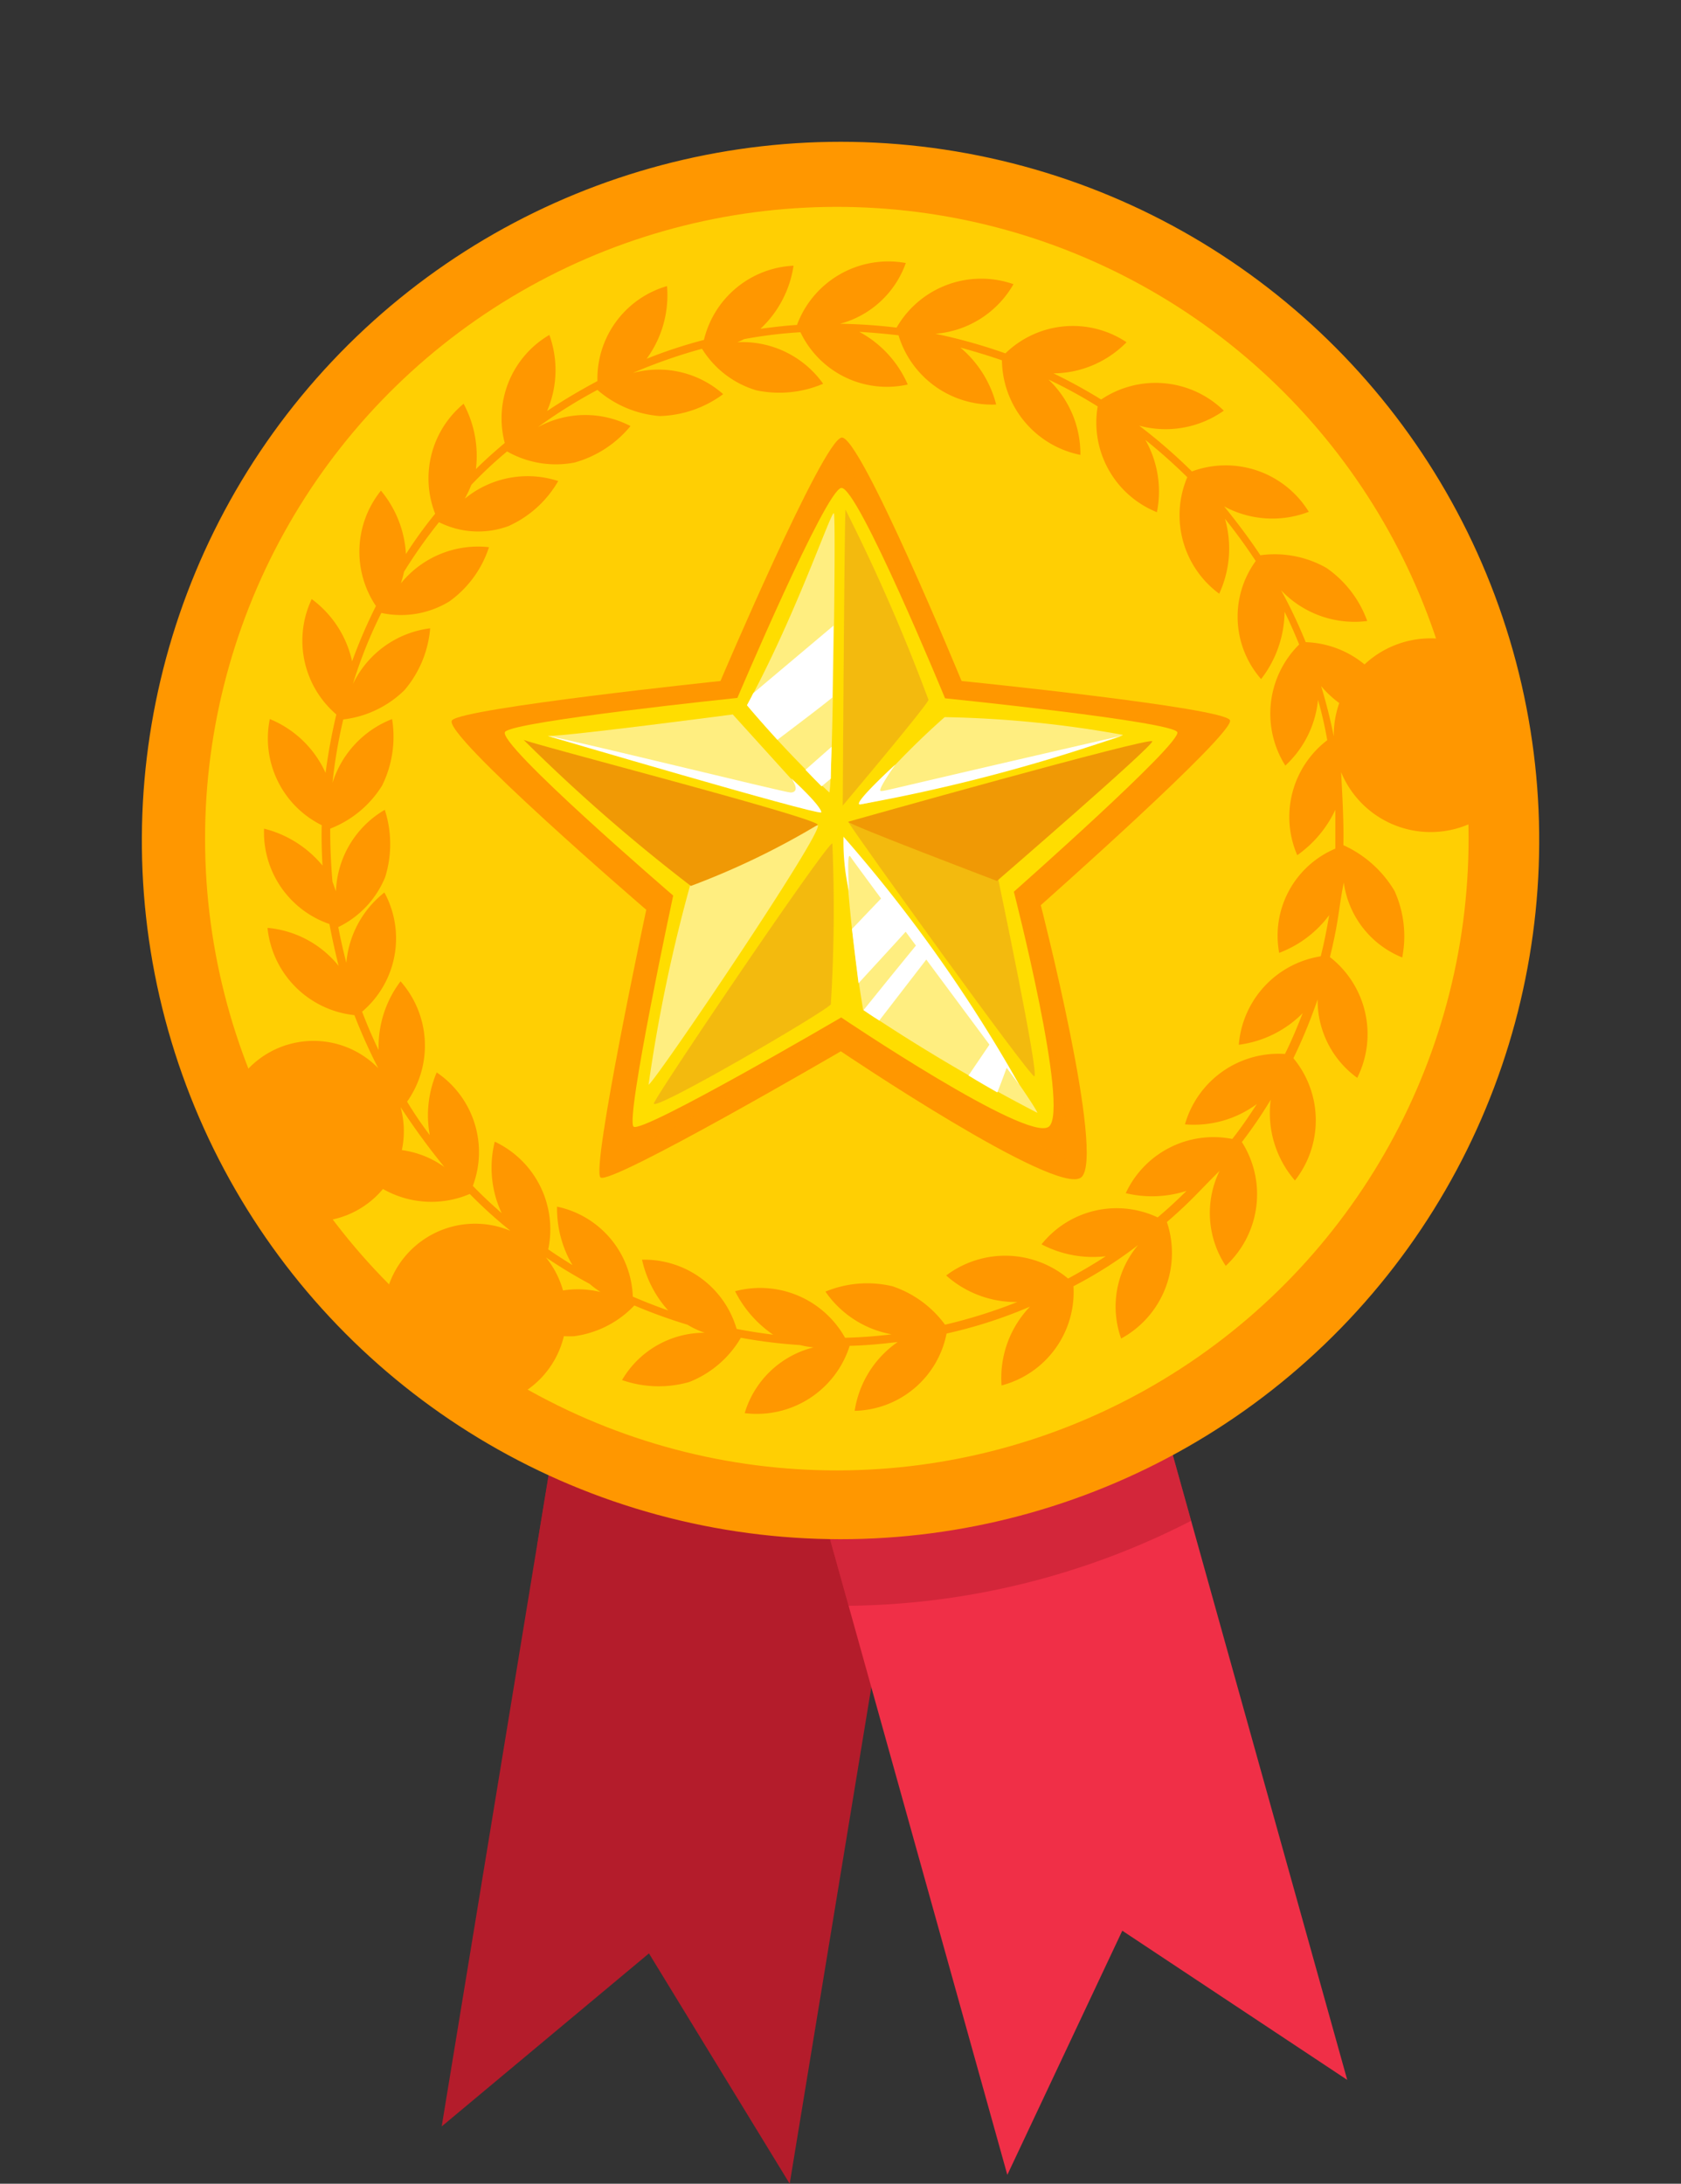 <svg id="Componente_4_1" data-name="Componente 4 – 1" xmlns="http://www.w3.org/2000/svg" width="43.717" height="56.79" viewBox="0 0 43.717 56.79">
  <rect x="0" y="0" width="43.717" height="56.79" fill="#333333" stroke="none"/>
  <g id="Grupo_1801" data-name="Grupo 1801" transform="translate(-1079.973 -588.34)">
    <path id="Caminho_2068" data-name="Caminho 2068" d="M1100.51,645.13l-3.66-5.99-5.39,4.5,5.54-33.76,9.06,1.49Z" fill="#b41c2b"/>
  </g>
  <g id="Grupo_1802" data-name="Grupo 1802" transform="translate(-1079.973 -588.34)">
    <path id="Caminho_2069" data-name="Caminho 2069" d="M1093.95,628.49a19.8,19.8,0,0,0,7.86,1.61c.4,0,.79-.01,1.18-.03l3.07-18.7-9.05-1.49Z" fill="#b41c2b"/>
  </g>
  <g id="Grupo_1803" data-name="Grupo 1803" transform="translate(-1079.973 -588.34)">
    <path id="Caminho_2070" data-name="Caminho 2070" d="M1106.17,644.9l2.99-6.35,5.85,3.88-9.2-32.95-8.83,2.47Z" fill="#f02f47"/>
  </g>
  <g id="Grupo_1804" data-name="Grupo 1804" transform="translate(-1079.973 -588.34)" opacity="0.48">
    <path id="Caminho_2071" data-name="Caminho 2071" d="M1102.04,630.1a19.932,19.932,0,0,0,8.91-2.21l-5.13-18.4-8.84,2.47Z" fill="#b41c2b"/>
  </g>
  <g id="Grupo_1805" data-name="Grupo 1805" transform="translate(-1079.973 -588.34)">
    <circle id="Elipse_38" data-name="Elipse 38" cx="18.17" cy="18.17" r="18.17" transform="translate(1079.973 623.706) rotate(-76.714)" fill="#ff9700"/>
  </g>
  <g id="Grupo_1806" data-name="Grupo 1806" transform="translate(-1079.973 -588.34)">
    <circle id="Elipse_39" data-name="Elipse 39" cx="16.43" cy="16.43" r="16.43" transform="translate(1085.016 594.015) rotate(-1.02)" fill="#ffcf03"/>
  </g>
  <g id="Grupo_1807" data-name="Grupo 1807" transform="translate(-1079.973 -588.34)">
    <path id="Caminho_2072" data-name="Caminho 2072" d="M1114.91,610.32c0-.18.02-.51-.06-1.9a2.519,2.519,0,1,0-.19-.93c-.09-.45-.2-.88-.33-1.31a2.633,2.633,0,0,0,2.01.95,2.532,2.532,0,0,0-2.41-2.09,12.819,12.819,0,0,0-.64-1.35,2.628,2.628,0,0,0,2.24.8,2.853,2.853,0,0,0-1.06-1.38,2.722,2.722,0,0,0-1.72-.33c-.29-.44-.61-.86-.94-1.27a2.636,2.636,0,0,0,2.2.14,2.536,2.536,0,0,0-3.04-1.05,14.081,14.081,0,0,0-1.37-1.19,2.622,2.622,0,0,0,2.2-.39,2.536,2.536,0,0,0-3.19-.29,13.5,13.5,0,0,0-1.24-.68,2.69,2.69,0,0,0,1.9-.81,2.514,2.514,0,0,0-3.15.29,14,14,0,0,0-1.82-.51,2.572,2.572,0,0,0,2.03-1.29,2.54,2.54,0,0,0-3.04,1.13,14.116,14.116,0,0,0-1.47-.1,2.5,2.5,0,0,0,1.71-1.58,2.534,2.534,0,0,0-2.83,1.61c-.32.02-.64.06-.95.1a2.809,2.809,0,0,0,.86-1.64,2.52,2.52,0,0,0-2.33,1.93,12.367,12.367,0,0,0-1.49.49,2.8,2.8,0,0,0,.53-1.89,2.507,2.507,0,0,0-1.81,2.47c-.45.24-.89.5-1.31.78a2.69,2.69,0,0,0,.06-1.98,2.514,2.514,0,0,0-1.16,2.81c-.26.22-.51.44-.75.68a2.867,2.867,0,0,0-.32-1.7,2.519,2.519,0,0,0-.74,2.86,11.209,11.209,0,0,0-.76,1.05,2.821,2.821,0,0,0-.65-1.65,2.53,2.53,0,0,0-.13,3,13.3,13.3,0,0,0-.62,1.44,2.739,2.739,0,0,0-1.05-1.62,2.525,2.525,0,0,0,.64,3,15.111,15.111,0,0,0-.28,1.52,2.721,2.721,0,0,0-1.45-1.4,2.518,2.518,0,0,0,1.35,2.76c-.01.34,0,.69.02,1.05a2.872,2.872,0,0,0-1.52-.96,2.522,2.522,0,0,0,1.7,2.48c.07.37.15.73.24,1.09a2.683,2.683,0,0,0-1.85-.99,2.54,2.54,0,0,0,2.26,2.27,14.212,14.212,0,0,0,.62,1.38,2.349,2.349,0,1,0,.58,1.01,18.257,18.257,0,0,0,1.14,1.56,2.462,2.462,0,0,0-2.46-.24,2.538,2.538,0,0,0,3.12.94,12.058,12.058,0,0,0,1.06.96,2.374,2.374,0,1,0,.92.69,13.29,13.29,0,0,0,1.14.69,2.54,2.54,0,0,0,.28.21,2.49,2.49,0,0,0-2.38.69,2.908,2.908,0,0,0,1.69.46,2.636,2.636,0,0,0,1.57-.8,13.354,13.354,0,0,0,1.38.5,2.277,2.277,0,0,0,.45.21,2.482,2.482,0,0,0-2.15,1.23,2.893,2.893,0,0,0,1.75.05,2.7,2.7,0,0,0,1.34-1.15,13.218,13.218,0,0,0,1.54.19,2.331,2.331,0,0,0,.35.06,2.5,2.5,0,0,0-1.79,1.71,2.534,2.534,0,0,0,2.73-1.75c.42-.01.84-.05,1.25-.1a2.667,2.667,0,0,0-1.12,1.79,2.49,2.49,0,0,0,2.39-2.01,12.22,12.22,0,0,0,2.17-.7,2.677,2.677,0,0,0-.74,2.05,2.511,2.511,0,0,0,1.87-2.58,11.111,11.111,0,0,0,1.68-1.07,2.479,2.479,0,0,0-.44,2.43,2.534,2.534,0,0,0,1.19-3.03c.64-.55.87-.84,1.37-1.33a2.494,2.494,0,0,0,.16,2.47,2.533,2.533,0,0,0,.42-3.22,11.826,11.826,0,0,0,.75-1.1,2.676,2.676,0,0,0,.63,2.1,2.531,2.531,0,0,0-.04-3.18,13.663,13.663,0,0,0,.63-1.53,2.487,2.487,0,0,0,1.03,2.04,2.54,2.54,0,0,0-.71-3.14c.24-.98.22-1.24.36-1.94a2.462,2.462,0,0,0,1.52,1.95,2.861,2.861,0,0,0-.2-1.73A2.968,2.968,0,0,0,1114.91,610.32Zm-.21.09a2.456,2.456,0,0,0-1.46,2.71,2.89,2.89,0,0,0,1.3-.98c-.06.36-.13.72-.22,1.07a2.534,2.534,0,0,0-2.13,2.3,2.851,2.851,0,0,0,1.66-.82c-.14.36-.29.72-.46,1.06a2.529,2.529,0,0,0-2.6,1.83,2.75,2.75,0,0,0,1.87-.53c-.2.31-.41.62-.64.91a2.516,2.516,0,0,0-2.77,1.41,2.932,2.932,0,0,0,1.58-.06q-.36.36-.75.69a2.5,2.5,0,0,0-3.02.7,2.881,2.881,0,0,0,1.67.31c-.32.21-.65.4-.98.58a2.549,2.549,0,0,0-3.17-.08,2.714,2.714,0,0,0,1.85.69,13.247,13.247,0,0,1-1.88.59,2.8,2.8,0,0,0-1.37-1,2.84,2.84,0,0,0-1.74.14,2.665,2.665,0,0,0,1.72,1.11,12.093,12.093,0,0,1-1.21.09,2.529,2.529,0,0,0-2.86-1.21,3,3,0,0,0,.99,1.13c-.32-.04-.64-.09-.95-.15a2.5,2.5,0,0,0-2.46-1.8,2.924,2.924,0,0,0,.68,1.32c-.31-.11-.62-.23-.92-.36a2.481,2.481,0,0,0-1.97-2.34,2.9,2.9,0,0,0,.4,1.52c-.21-.13-.43-.27-.63-.41a2.52,2.52,0,0,0-1.39-2.8,2.792,2.792,0,0,0,.18,1.86c-.26-.23-.51-.46-.75-.71a2.5,2.5,0,0,0-.94-2.95,2.838,2.838,0,0,0-.18,1.63,10.222,10.222,0,0,1-.59-.87,2.524,2.524,0,0,0-.17-3.13,2.818,2.818,0,0,0-.57,1.79c-.16-.33-.3-.66-.43-1a2.5,2.5,0,0,0,.58-3.1,2.611,2.611,0,0,0-.99,1.83q-.12-.465-.21-.93a2.489,2.489,0,0,0,1.22-1.3,2.89,2.89,0,0,0-.01-1.75,2.56,2.56,0,0,0-1.27,2.12c-.03-.08-.06-.17-.09-.25q-.06-.69-.06-1.38a2.764,2.764,0,0,0,1.35-1.12,2.866,2.866,0,0,0,.26-1.73,2.621,2.621,0,0,0-1.55,1.66,12.927,12.927,0,0,1,.28-1.65,2.727,2.727,0,0,0,1.59-.76,2.835,2.835,0,0,0,.67-1.61,2.586,2.586,0,0,0-2.01,1.45,11.937,11.937,0,0,1,.74-1.85,2.412,2.412,0,0,0,1.77-.3,2.8,2.8,0,0,0,1.03-1.41,2.582,2.582,0,0,0-2.29.94c.03-.1.06-.2.08-.3a13,13,0,0,1,.91-1.29,2.27,2.27,0,0,0,1.81.1,2.821,2.821,0,0,0,1.29-1.17,2.57,2.57,0,0,0-2.43.46,3,3,0,0,0,.17-.36,10.885,10.885,0,0,1,.93-.87,2.568,2.568,0,0,0,1.75.29,2.884,2.884,0,0,0,1.46-.95,2.557,2.557,0,0,0-2.41.03,12.991,12.991,0,0,1,1.55-.97,2.8,2.8,0,0,0,1.62.68,2.9,2.9,0,0,0,1.65-.57,2.543,2.543,0,0,0-2.35-.55,13.677,13.677,0,0,1,1.8-.63,2.5,2.5,0,0,0,1.41,1.08,2.9,2.9,0,0,0,1.74-.17,2.573,2.573,0,0,0-2.23-1.08,1.3,1.3,0,0,0,.17-.08,11.794,11.794,0,0,1,1.47-.18,2.491,2.491,0,0,0,2.79,1.36,2.834,2.834,0,0,0-1.26-1.37q.51.03,1.02.09a2.543,2.543,0,0,0,2.54,1.8,2.863,2.863,0,0,0-.93-1.48h0q.555.15,1.08.33a2.541,2.541,0,0,0,2.04,2.46,2.664,2.664,0,0,0-.83-1.96,12.2,12.2,0,0,1,1.28.7,2.512,2.512,0,0,0,1.54,2.75,2.719,2.719,0,0,0-.3-1.88,14.251,14.251,0,0,1,1.09.97,2.535,2.535,0,0,0,.83,3.03,2.8,2.8,0,0,0,.15-1.95c.28.35.55.72.8,1.1a2.46,2.46,0,0,0,.14,3.07,2.9,2.9,0,0,0,.61-1.75c.14.28.26.56.38.85a2.531,2.531,0,0,0-.36,3.15,2.686,2.686,0,0,0,.85-1.71,9.914,9.914,0,0,1,.24,1.05,2.508,2.508,0,0,0-.78,2.99,3,3,0,0,0,.99-1.18C1114.7,609.77,1114.7,610.09,1114.7,610.41Z" fill="#ff9700"/>
  </g>
  <g id="Grupo_1824" data-name="Grupo 1824" transform="translate(-1079.973 -588.34)">
    <g id="Grupo_1808" data-name="Grupo 1808">
      <path id="Caminho_2073" data-name="Caminho 2073" d="M1101.86,599.72c.48-.08,3.12,6.33,3.12,6.33s6.84.69,6.98,1.02-4.92,4.81-4.92,4.81,1.69,6.57,1.05,7.08-6.25-3.28-6.25-3.28-6,3.5-6.25,3.28,1.19-6.96,1.19-6.96-5.36-4.61-5.05-4.93,6.98-1.02,6.98-1.02S1101.37,599.79,1101.86,599.72Z" fill="#ff9700"/>
    </g>
    <g id="Grupo_1809" data-name="Grupo 1809" opacity="0.6">
      <path id="Caminho_2074" data-name="Caminho 2074" d="M1102.06,609.77c.24.42,5.43,7.63,5.6,7.66s-1.1-6.01-1.1-6.01Z" fill="#ff9700" fill-rule="evenodd"/>
    </g>
    <g id="Grupo_1810" data-name="Grupo 1810">
      <path id="Caminho_2075" data-name="Caminho 2075" d="M1102.06,609.77s9.16-2.58,9.16-2.42-4.68,4.2-4.68,4.2S1102.06,609.85,1102.06,609.77Z" fill="#ff9700"/>
    </g>
    <g id="Grupo_1811" data-name="Grupo 1811" opacity="0.6">
      <path id="Caminho_2076" data-name="Caminho 2076" d="M1101.98,600.36c-.04.73-.08,8.92-.08,8.92s2.54-3.03,2.58-3.19A57.512,57.512,0,0,0,1101.98,600.36Z" fill="#ff9700" fill-rule="evenodd"/>
    </g>
    <g id="Grupo_1812" data-name="Grupo 1812" opacity="0.5">
      <path id="Caminho_2077" data-name="Caminho 2077" d="M1097.34,611.56a49.47,49.47,0,0,0-1.29,6.13c.2-.1,5.3-7.64,5.1-7.81S1097.34,611.56,1097.34,611.56Z" fill="#ff9700"/>
    </g>
    <g id="Grupo_1813" data-name="Grupo 1813">
      <path id="Caminho_2078" data-name="Caminho 2078" d="M1092.29,607.31c.36.16,8.86,2.35,8.86,2.55a23.942,23.942,0,0,1-3.81,1.84A52.937,52.937,0,0,1,1092.29,607.31Z" fill="#ff9700"/>
    </g>
    <g id="Grupo_1814" data-name="Grupo 1814" opacity="0.6">
      <path id="Caminho_2079" data-name="Caminho 2079" d="M1101.58,610.43a47.538,47.538,0,0,1-.05,4.84c-.2.24-5.44,3.3-5.32,2.97S1101.54,610.22,1101.58,610.43Z" fill="#ff9700" fill-rule="evenodd"/>
    </g>
    <g id="Grupo_1815" data-name="Grupo 1815" opacity="0.5">
      <path id="Caminho_2080" data-name="Caminho 2080" d="M1101.98,610.57c.56.48,5.77,7.75,5.77,7.95a54.083,54.083,0,0,1-5.25-3.11A46.873,46.873,0,0,1,1101.98,610.57Z" fill="#ff9700"/>
    </g>
    <g id="Grupo_1816" data-name="Grupo 1816" opacity="0.5">
      <path id="Caminho_2081" data-name="Caminho 2081" d="M1104.96,606.62a24.192,24.192,0,0,0-2.54,2.62c.24,0,8.07-1.98,7.91-2.1A34.393,34.393,0,0,0,1104.96,606.62Z" fill="#ff9700"/>
    </g>
    <g id="Grupo_1817" data-name="Grupo 1817" opacity="0.5">
      <path id="Caminho_2082" data-name="Caminho 2082" d="M1093.02,607.18c.65,0,5.57-.65,5.57-.65l2.66,2.95S1097.28,608.35,1093.02,607.18Z" fill="#ff9700"/>
    </g>
    <g id="Grupo_1818" data-name="Grupo 1818" opacity="0.5">
      <path id="Caminho_2083" data-name="Caminho 2083" d="M1099.02,606.26a30.982,30.982,0,0,0,2.47,2.63c.09-.07.21-8.28.14-8.4S1100.5,603.51,1099.02,606.26Z" fill="#ff9700"/>
    </g>
    <g id="Grupo_1819" data-name="Grupo 1819">
      <path id="Caminho_2084" data-name="Caminho 2084" d="M1099.93,607.3c-.45-.5-.84-.95-.91-1.04.06-.12.13-.24.19-.35l2.42-2.04c-.01.72-.02,1.47-.03,2.16C1101.26,606.3,1100.51,606.86,1099.93,607.3Zm1.63.21-.79.7c.19.2.36.37.48.5l.27-.23C1101.54,608.24,1101.55,607.9,1101.56,607.51Z" fill="#ff9700"/>
    </g>
    <g id="Grupo_1820" data-name="Grupo 1820">
      <path id="Caminho_2085" data-name="Caminho 2085" d="M1104.47,613.83l-1.48,1.93c-.24-.15-.41-.27-.47-.31.48-.59,1.17-1.44,1.65-2.02C1104.27,613.55,1104.37,613.69,1104.47,613.83Zm2.37,3.32c-.15-.22-.32-.46-.5-.71l-.65.98c.3.18.6.35.86.51C1106.66,617.62,1106.77,617.34,1106.84,617.15Zm-4.66-4.15c.07.59.14,1.18.2,1.63.48-.52,1.09-1.2,1.49-1.63-.26-.36-.51-.69-.74-1Z" fill="#ff9700"/>
    </g>
    <g id="Grupo_1821" data-name="Grupo 1821">
      <path id="Caminho_2086" data-name="Caminho 2086" d="M1103.48,608.05c-.05.07-.55.79-.43.8s.02,0,7.22-1.66a50.231,50.231,0,0,1-7.84,2.05C1102.15,609.26,1103.48,608.05,1103.48,608.05Z" fill="#ff9700"/>
    </g>
    <g id="Grupo_1822" data-name="Grupo 1822">
      <path id="Caminho_2087" data-name="Caminho 2087" d="M1093.02,607.18c.72.12,7.14,1.7,7.31,1.7s.24-.12.02-.43c1,.93.91,1.03.91,1.03C1101.03,609.55,1093.02,607.18,1093.02,607.18Z" fill="#ff9700"/>
    </g>
    <g id="Grupo_1823" data-name="Grupo 1823">
      <path id="Caminho_2088" data-name="Caminho 2088" d="M1102.08,611.84c0-.23-.07-1.21.05-1.03s5.08,6.87,5.08,6.87c-1.37-2.63-5.17-7.64-5.29-7.46A6.936,6.936,0,0,0,1102.08,611.84Z" fill="#ff9700"/>
    </g>
  </g>
  <g id="Grupo_1841" data-name="Grupo 1841" transform="translate(-1079.973 -588.34)">
    <g id="Grupo_1825" data-name="Grupo 1825">
      <path id="Caminho_2089" data-name="Caminho 2089" d="M1101.85,601.03c.42-.07,2.7,5.47,2.7,5.47s5.91.6,6.04.88-4.25,4.15-4.25,4.15,1.46,5.68.91,6.11-5.4-2.84-5.4-2.84-5.18,3.03-5.4,2.84,1.03-6.01,1.03-6.01-4.63-3.98-4.37-4.26,6.04-.88,6.04-.88S1101.44,601.09,1101.85,601.03Z" fill="#fd0"/>
    </g>
    <g id="Grupo_1826" data-name="Grupo 1826" opacity="0.6">
      <path id="Caminho_2090" data-name="Caminho 2090" d="M1102.03,609.71c.21.36,4.69,6.59,4.84,6.62s-.95-5.19-.95-5.19Z" fill="#eba418" fill-rule="evenodd"/>
    </g>
    <g id="Grupo_1827" data-name="Grupo 1827">
      <path id="Caminho_2091" data-name="Caminho 2091" d="M1102.03,609.71s7.91-2.23,7.91-2.09-4.04,3.63-4.04,3.63S1102.03,609.78,1102.03,609.71Z" fill="#f09905"/>
    </g>
    <g id="Grupo_1828" data-name="Grupo 1828" opacity="0.6">
      <path id="Caminho_2092" data-name="Caminho 2092" d="M1101.96,601.59c-.03.63-.07,7.7-.07,7.7s2.2-2.61,2.23-2.75A48.531,48.531,0,0,0,1101.96,601.59Z" fill="#eba418" fill-rule="evenodd"/>
    </g>
    <g id="Grupo_1829" data-name="Grupo 1829" opacity="0.5">
      <path id="Caminho_2093" data-name="Caminho 2093" d="M1097.95,611.26a40.852,40.852,0,0,0-1.11,5.29c.18-.09,4.58-6.6,4.4-6.75A21.955,21.955,0,0,0,1097.95,611.26Z" fill="#fff"/>
    </g>
    <g id="Grupo_1830" data-name="Grupo 1830">
      <path id="Caminho_2094" data-name="Caminho 2094" d="M1093.59,607.58c.31.14,7.65,2.03,7.65,2.21a20.1,20.1,0,0,1-3.3,1.59A45.007,45.007,0,0,1,1093.59,607.58Z" fill="#f09905"/>
    </g>
    <g id="Grupo_1831" data-name="Grupo 1831" opacity="0.6">
      <path id="Caminho_2095" data-name="Caminho 2095" d="M1101.62,610.28a40.64,40.64,0,0,1-.04,4.18c-.17.21-4.7,2.85-4.6,2.57S1101.58,610.1,1101.62,610.28Z" fill="#eba418" fill-rule="evenodd"/>
    </g>
    <g id="Grupo_1832" data-name="Grupo 1832" opacity="0.5">
      <path id="Caminho_2096" data-name="Caminho 2096" d="M1101.96,610.41c.49.42,4.99,6.69,4.99,6.87a46.955,46.955,0,0,1-4.53-2.68A38.1,38.1,0,0,1,1101.96,610.41Z" fill="#fff"/>
    </g>
    <g id="Grupo_1833" data-name="Grupo 1833" opacity="0.5">
      <path id="Caminho_2097" data-name="Caminho 2097" d="M1104.54,606.99a20.736,20.736,0,0,0-2.2,2.27c.21,0,6.97-1.71,6.83-1.81A28.6,28.6,0,0,0,1104.54,606.99Z" fill="#fff"/>
    </g>
    <g id="Grupo_1834" data-name="Grupo 1834" opacity="0.5">
      <path id="Caminho_2098" data-name="Caminho 2098" d="M1094.22,607.48c.56,0,4.81-.56,4.81-.56l2.3,2.54C1101.33,609.47,1097.9,608.49,1094.22,607.48Z" fill="#fff"/>
    </g>
    <g id="Grupo_1835" data-name="Grupo 1835" opacity="0.5">
      <path id="Caminho_2099" data-name="Caminho 2099" d="M1099.4,606.68a26.945,26.945,0,0,0,2.14,2.27c.08-.06.18-7.16.12-7.26S1100.69,604.31,1099.4,606.68Z" fill="#fff"/>
    </g>
    <g id="Grupo_1836" data-name="Grupo 1836">
      <path id="Caminho_2100" data-name="Caminho 2100" d="M1100.19,607.58c-.39-.43-.73-.82-.79-.9.05-.1.11-.2.16-.31l2.09-1.76c-.01.62-.02,1.27-.03,1.87C1101.34,606.71,1100.69,607.2,1100.19,607.58Zm1.41.18-.68.6c.16.17.31.32.42.43l.24-.2C1101.58,608.39,1101.59,608.1,1101.6,607.76Z" fill="#fff"/>
    </g>
    <g id="Grupo_1837" data-name="Grupo 1837">
      <path id="Caminho_2101" data-name="Caminho 2101" d="M1104.12,613.22l-1.28,1.66c-.21-.13-.35-.23-.41-.27.41-.51,1.01-1.25,1.42-1.75Zm2.04,2.87c-.13-.19-.28-.4-.43-.62l-.57.84c.26.16.52.31.75.44C1106.01,616.5,1106.1,616.25,1106.16,616.09Zm-4.03-3.59c.06.51.12,1.02.17,1.41.41-.45.95-1.03,1.29-1.41-.23-.31-.44-.6-.64-.86Z" fill="#fff"/>
    </g>
    <g id="Grupo_1838" data-name="Grupo 1838">
      <path id="Caminho_2102" data-name="Caminho 2102" d="M1103.26,608.22c-.04.06-.48.68-.38.69s.01,0,6.24-1.43a44.878,44.878,0,0,1-6.78,1.78C1102.11,609.27,1103.26,608.22,1103.26,608.22Z" fill="#fff"/>
    </g>
    <g id="Grupo_1839" data-name="Grupo 1839">
      <path id="Caminho_2103" data-name="Caminho 2103" d="M1094.22,607.48c.62.1,6.17,1.47,6.31,1.47s.21-.1.02-.37c.86.8.78.89.78.89C1101.14,609.52,1094.22,607.48,1094.22,607.48Z" fill="#fff"/>
    </g>
    <g id="Grupo_1840" data-name="Grupo 1840">
      <path id="Caminho_2104" data-name="Caminho 2104" d="M1102.05,611.51c0-.2-.06-1.05.04-.89s4.39,5.93,4.39,5.93a38.479,38.479,0,0,0-4.57-6.45A5.785,5.785,0,0,0,1102.05,611.51Z" fill="#fff"/>
    </g>
  </g>
</svg>
